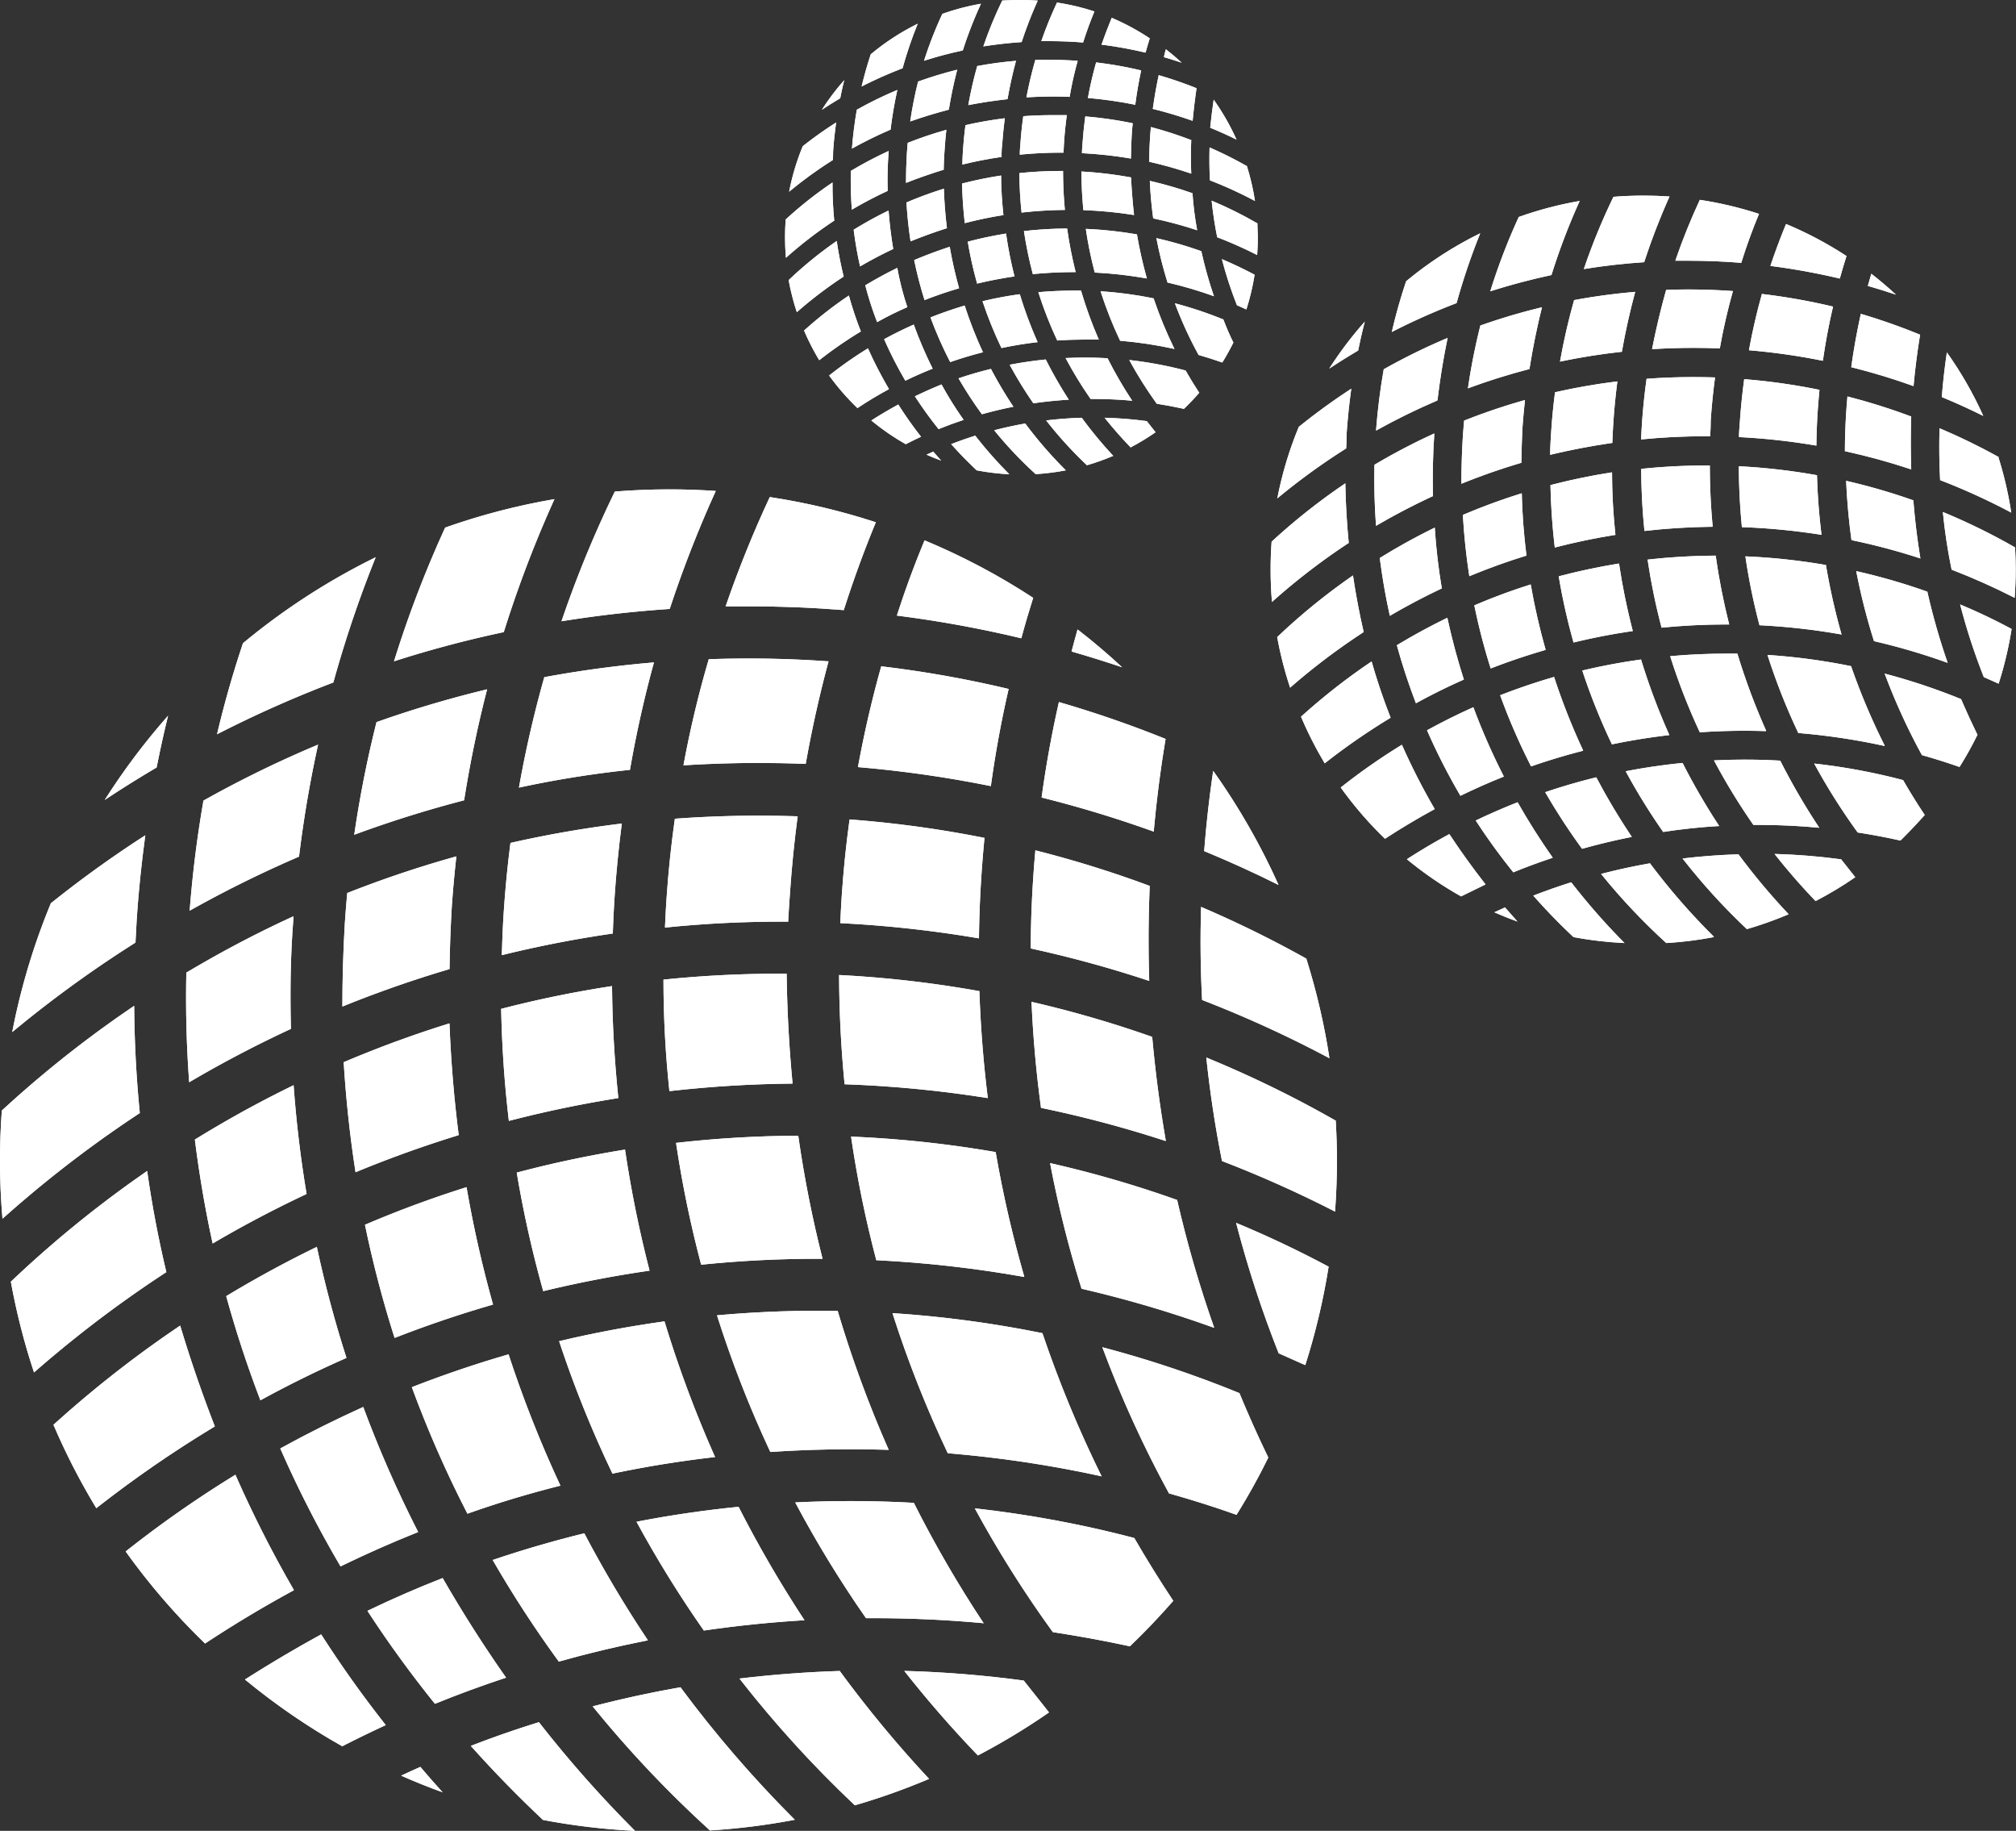 <svg id="Слой_1" data-name="Слой 1" xmlns="http://www.w3.org/2000/svg" xmlns:xlink="http://www.w3.org/1999/xlink" viewBox="0 0 340.16 308.84"><rect x="0" y="0" width="340.16" height="308.84" fill="#333333" stroke="none"/><defs><style>.cls-1{fill:#fff;}.cls-2{clip-path:url(#clip-path);}</style><clipPath id="clip-path" transform="translate(0 0)"><path class="cls-1" d="M158.82,77.7q-1.26-.46-2.49-1l1.14-.52q.66.77,1.34,1.52M170.29,80a39.77,39.77,0,0,1-5.49-.66q-2.25-2.11-4.31-4.42,2-.78,4.06-1.43A70.45,70.45,0,0,0,170.3,80Zm9.54-.66a39.76,39.76,0,0,1-5.08.64,67.29,67.29,0,0,1-7-7.4q2.58-.67,5.24-1.14a70.39,70.39,0,0,0,6.85,7.9Zm8-2.44a39.43,39.43,0,0,1-4.43,1.58,67.3,67.3,0,0,1-6.88-7.56q3-.36,6-.45a70.55,70.55,0,0,0,5.32,6.43Zm7.17-4a39.88,39.88,0,0,1-4.23,2.57q-2.32-2.41-4.39-5a66.87,66.87,0,0,1,7.13.57c.49.63,1,1.3,1.49,1.89Zm-39.58.77q-1.31.6-2.59,1.26a40,40,0,0,1-5.81-4q2.22-1.43,4.55-2.69,1.81,2.85,3.86,5.46Zm7.18-2.84q-2.15.71-4.23,1.56a67.58,67.58,0,0,1-4-5.54q2.2-1.06,4.49-2a61.86,61.86,0,0,0,3.75,6ZM171,68.61q-2.7.53-5.32,1.27a67.55,67.55,0,0,1-3.95-6.06q2.68-.91,5.47-1.59a70.36,70.36,0,0,0,3.81,6.41Zm9.36-1.19q-3,.18-6,.61a67.4,67.4,0,0,1-4-6.5q3-.58,6.09-.89a70.31,70.31,0,0,0,3.91,6.81Zm10.7.18q-3.23-.3-6.54-.3h-.5a67.32,67.32,0,0,1-4.22-6.9q1.63-.08,3.29-.08,1.91,0,3.79.11a70.42,70.42,0,0,0,4.18,7.2Zm11.3-1.36q-1.23,1.42-2.6,2.73-2.26-.5-4.57-.86a67.32,67.32,0,0,1-4.65-7.38,66.32,66.32,0,0,1,9.51,1.77q1.1,1.94,2.31,3.77ZM150,65.64q-2.74,1.48-5.32,3.2a40.18,40.18,0,0,1-4.78-5.5,66.81,66.81,0,0,1,6.55-4.58A70,70,0,0,0,150,65.64Zm7.41-3.47q-2.37.94-4.65,2.05a67,67,0,0,1-3.58-7q2.42-1.33,5-2.47a70.19,70.19,0,0,0,3.18,7.42Zm8.48-2.76q-2.83.72-5.56,1.67A66.93,66.93,0,0,1,157,53.54q2.82-1.11,5.77-2a69.91,69.91,0,0,0,3.08,7.87Zm9.23-1.7q-3.11.36-6.14,1a66.89,66.89,0,0,1-3.2-7.9q3.09-.74,6.29-1.18a70,70,0,0,0,3,8.07Zm10.35-.43h-2.28q-2.42,0-4.8.16a67.1,67.1,0,0,1-3.19-8.15q3-.27,6.08-.27h1.12a69.92,69.92,0,0,0,3,8.26Zm12.72,1.59A69.52,69.52,0,0,0,189,57.48a67.06,67.06,0,0,1-3.3-8.35,66.49,66.49,0,0,1,8.95,1.2,70.06,70.06,0,0,0,3.52,8.53Zm9.94-1.13q-.87,1.76-1.89,3.41-2-.7-4-1.27a66.94,66.94,0,0,1-4-8.72,66.24,66.24,0,0,1,8.18,2.73q.73,1.95,1.66,3.84Zm-62.85-1.85a70,70,0,0,0-7.05,4.87,39.93,39.93,0,0,1-2.56-5,67.14,67.14,0,0,1,7.56-5.91,59.68,59.68,0,0,0,2,6Zm7.85-4.09A53.19,53.19,0,0,0,148,54.34a54.89,54.89,0,0,1-2-6.21q2.63-1.59,5.4-2.94a46.53,46.53,0,0,0,1.69,6.6Zm8.74-3.18q-3,.87-5.87,2a66.55,66.55,0,0,1-1.75-6.75q3-1.26,6-2.24a69.77,69.77,0,0,0,1.58,7Zm9.34-2q-3.22.47-6.34,1.22a66.73,66.73,0,0,1-1.58-7.07q3.17-.84,6.46-1.37a69.72,69.72,0,0,0,1.42,7.2Zm10.32-.72h-.26q-3.52,0-7,.34a66.46,66.46,0,0,1-1.5-7.26,67.27,67.27,0,0,1,7.29-.43,69.85,69.85,0,0,0,1.43,7.32Zm12,1.08a69.81,69.81,0,0,0-8.81-1,66.47,66.47,0,0,1-1.51-7.37,66.74,66.74,0,0,1,8.63.93,69.63,69.63,0,0,0,1.67,7.41Zm11.33,3A69.09,69.09,0,0,0,197,47.66a66.8,66.8,0,0,1-1.88-7.49,66.13,66.13,0,0,1,7.58,2.2A69.68,69.68,0,0,0,204.84,50Zm6.83-3.64a39.9,39.9,0,0,1-1.39,5.86l-1.59-.71a66.7,66.7,0,0,1-2.54-7.78Q209,44.92,211.69,46.34Zm-69.35.32a70.12,70.12,0,0,0-7.89,6,39.84,39.84,0,0,1-1.38-5.41,67.08,67.08,0,0,1,8.11-6.6q.45,3.06,1.17,6ZM150.71,42q-2.87,1.35-5.59,2.94-.68-3-1.08-6.19a66.67,66.67,0,0,1,5.89-3.24q.25,3.31.79,6.51Zm9.07-3.51q-3.14,1-6.14,2.22-.5-3.24-.69-6.56a66,66,0,0,1,6.31-2.32q.11,3.39.52,6.68Zm9.52-2.21q-3.31.53-6.51,1.36-.39-3.3-.46-6.68a66.2,66.2,0,0,1,6.59-1.35c0,2.27.16,4.49.39,6.69Zm10.39-.87a70.31,70.31,0,0,0-7.32.45A66.58,66.58,0,0,1,172,29.2a67.23,67.23,0,0,1,7-.36h.37q0,3.33.31,6.58Zm11.65.86a70,70,0,0,0-8.54-.82q-.32-3.22-.33-6.52a66.7,66.7,0,0,1,8.37,1q.16,3.21.51,6.36ZM202,38.84a69.21,69.21,0,0,0-7.42-2q-.43-3.12-.57-6.33a66.1,66.1,0,0,1,7.2,2.09A54.64,54.64,0,0,0,202,38.84Zm10.16-1.19c0,.78.07,1.57.07,2.37q0,1.53-.11,3a69.4,69.4,0,0,0-6.74-3q-.61-3-.94-6.17a66.41,66.41,0,0,1,7.68,3.81Zm-71.36-.46a70.2,70.2,0,0,0-8.19,6.3q-.15-1.72-.15-3.47,0-1.51.11-3a67.09,67.09,0,0,1,7.9-6.24,61.72,61.72,0,0,0,.29,6.41Zm9-5a68.17,68.17,0,0,0-6.07,3.18q-.24-3.23-.17-6.54a66.45,66.45,0,0,1,6.38-3.36v.17a59.5,59.5,0,0,0-.16,6.53Zm9.46-3.57q-3.26,1-6.39,2.23,0-2.48.15-5,.06-.88.14-1.75a66.09,66.09,0,0,1,6.52-2.2q-.17,1.5-.27,3-.15,1.86-.18,3.7ZM169,26.47q-3.37.49-6.62,1.29c0-.88.06-1.76.12-2.65q.14-2,.4-4a66.22,66.22,0,0,1,6.64-1.16c-.18,1.43-.33,2.87-.43,4.32A14.54,14.54,0,0,0,169,26.47Zm10.47-.72H179q-3.51,0-6.93.34a15.3,15.3,0,0,1,.09-1.65q.16-2.45.5-4.84,2.47-.18,5-.18H180c-.2,1.51-.36,3-.46,4.58q-.06.9-.09,1.75Zm11.37,1a69.71,69.71,0,0,0-8.28-.91c0-.53.05-1.06.09-1.59q.16-2.33.47-4.61a66.45,66.45,0,0,1,8,1.15c-.07.7-.13,1.4-.17,2.1-.07,1.29-.11,2.58-.13,3.86ZM201,29.29a69.14,69.14,0,0,0-7.09-2c0-1.41.05-2.83.15-4.25q.05-.81.13-1.61A66.09,66.09,0,0,1,201,23.63Q200.88,26.48,201,29.29Zm9.38-1.3a39.86,39.86,0,0,1,1.37,5.91,69.49,69.49,0,0,0-7.6-3.48q-.14-2.75-.06-5.55A66.54,66.54,0,0,1,210.35,28Zm-69.85-1a70.11,70.11,0,0,0-7.38,5.35,39.8,39.8,0,0,1,2.3-7.68,67.14,67.14,0,0,1,5.63-4c-.22,1.63-.4,3.27-.51,4.94,0,.52,0,1-.07,1.49Zm9.75-5.13a69.58,69.58,0,0,0-6.53,3.21q.26-3.33.82-6.56a66.38,66.38,0,0,1,6.84-3.34q-.74,3.34-1.15,6.74Zm9.85-3.37q-3.34.87-6.55,2a67.26,67.26,0,0,1,1.33-6.73,66,66,0,0,1,6.6-2q-.87,3.36-1.41,6.73ZM170,16.73q-3.36.37-6.62,1a67.49,67.49,0,0,1,1.51-6.59,65.92,65.92,0,0,1,6.54-.88Q170.57,13.46,170,16.73Zm10.48-.39q-1.4-.06-2.82-.06-2.25,0-4.47.14.61-3.23,1.51-6.33h2.38q2.4,0,4.76.17A58.13,58.13,0,0,0,180.48,16.34Zm11,1.32a69.56,69.56,0,0,0-7.92-1.13q.56-3.06,1.39-6a66.33,66.33,0,0,1,7.6,1.35q-.62,2.87-1,5.81Zm9.72,2.71a69.16,69.16,0,0,0-6.69-2q.4-2.89,1-5.69a66.08,66.08,0,0,1,6.38,2.2q-.4,2.73-.66,5.53Zm3.55-3.61a40,40,0,0,1,3.89,6.79q-2.18-1.08-4.44-2,.24-2.4.59-4.76Zm-8-8.42q1.37,1.06,2.64,2.24-1.49-.5-3-.94C196.45,9.23,196.58,8.8,196.71,8.34ZM187.57,3A39.71,39.71,0,0,1,194,6.47c-.25.8-.49,1.6-.71,2.41a69.41,69.41,0,0,0-7.43-1.35q.8-2.29,1.71-4.49ZM178.34.43a39.42,39.42,0,0,1,6.32,1.5q-1.06,2.57-1.91,5.24-2.8-.23-5.67-.23H175.7A66.66,66.66,0,0,1,178.34.45ZM141.77,16.58q-1.58.93-3.1,1.94a40.16,40.16,0,0,1,3.78-5Q142.07,15,141.77,16.58Zm10.54-5.07a69.37,69.37,0,0,0-6.93,3.08q.66-2.76,1.54-5.43A39.9,39.9,0,0,1,154.85,4a69.77,69.77,0,0,0-2.55,7.48Zm10.15-3a67.06,67.06,0,0,0-6.55,1.74A66.7,66.7,0,0,1,159,2.34,39.45,39.45,0,0,1,165.52.63a69.57,69.57,0,0,0-3.07,7.88ZM172.31,0q1.41,0,2.79.1a69.82,69.82,0,0,0-2.72,7q-3.27.22-6.46.73A66.7,66.7,0,0,1,169.11.09Q170.7,0,172.3,0Zm83.75,155.46q-2-.72-3.92-1.57l1.8-.82,2.11,2.39Zm18.09,3.62a62.7,62.7,0,0,1-8.65-1q-3.55-3.32-6.79-7,3.15-1.22,6.4-2.25a111,111,0,0,0,9,10.25Zm15-1a62.71,62.71,0,0,1-8,1,106.08,106.08,0,0,1-11-11.66q4.07-1.06,8.25-1.79A111,111,0,0,0,289.17,158Zm12.6-3.84a62.2,62.2,0,0,1-7,2.49,106.06,106.06,0,0,1-10.85-11.91q4.65-.56,9.43-.71a111.21,111.21,0,0,0,8.45,10.09ZM313,148a62.7,62.7,0,0,1-6.66,4q-3.65-3.8-6.92-7.95a105.56,105.56,0,0,1,11.24.91c.79,1,1.57,2,2.37,3Zm-62.38,1.21-4.09,2a63,63,0,0,1-9.15-6.27q3.49-2.26,7.17-4.24,2.87,4.35,6.1,8.47ZM262,144.69q-3.38,1.12-6.66,2.46a106.43,106.43,0,0,1-6.34-8.74q3.47-1.66,7.07-3.08Q258.81,140.16,262,144.69Zm13.32-3.51q-4.25.84-8.38,2a106.49,106.49,0,0,1-6.22-9.55q4.23-1.43,8.62-2.51a110.89,110.89,0,0,0,6,10.06Zm14.76-1.84q-4.78.28-9.45,1a106.29,106.29,0,0,1-6.33-10.24q4.73-.92,9.6-1.4A111,111,0,0,0,290.08,139.34Zm16.86.29q-5.09-.48-10.3-.48h-.79a106,106,0,0,1-6.65-10.88q2.57-.13,5.18-.13,3,0,6,.17a110.91,110.91,0,0,0,6.56,11.28Zm17.81-2.14q-2,2.24-4.09,4.3-3.56-.8-7.21-1.36a106.08,106.08,0,0,1-7.34-11.63,104.44,104.44,0,0,1,15,2.79q1.72,3,3.64,5.87Zm-82.68-1q-4.31,2.34-8.38,5a63.41,63.41,0,0,1-7.47-8.65,105.45,105.45,0,0,1,10.32-7.21,110.49,110.49,0,0,0,5.53,10.83ZM253.74,131q-3.73,1.49-7.32,3.24a105.65,105.65,0,0,1-5.64-11.05q3.82-2.1,7.82-3.89A110.57,110.57,0,0,0,253.75,131Zm13.37-4.36q-4.46,1.14-8.77,2.64a105.56,105.56,0,0,1-5.22-12q4.45-1.74,9.1-3.09a110.18,110.18,0,0,0,4.89,12.38ZM281.65,124q-4.91.57-9.67,1.56a105.3,105.3,0,0,1-5-12.45q4.87-1.16,9.91-1.86a110.3,110.3,0,0,0,4.77,12.72Zm16.31-.67q-1.79-.06-3.59-.06-3.81,0-7.56.26a105.56,105.56,0,0,1-5-12.84q4.73-.43,9.58-.43h1.76a110.26,110.26,0,0,0,4.85,13Zm20,2.5a109.49,109.49,0,0,0-14.53-2.18,105.67,105.67,0,0,1-5.2-13.17,104.82,104.82,0,0,1,14.1,1.89A110.49,110.49,0,0,0,318,125.77ZM333.63,124a58.87,58.87,0,0,1-3,5.38q-3.13-1.1-6.34-2A105.4,105.4,0,0,1,318,113.63a104.33,104.33,0,0,1,12.89,4.3q1.33,3.08,2.79,6.07Zm-99-2.92a110.29,110.29,0,0,0-11.11,7.68,62.92,62.92,0,0,1-4-7.86,105.81,105.81,0,0,1,11.91-9.32q1.37,4.8,3.2,9.46ZM247,114.63q-4.14,1.83-8.09,4-1.84-4.79-3.22-9.79,4.14-2.5,8.52-4.63Q245.36,109.51,247,114.63Zm13.78-5q-4.72,1.37-9.26,3.13a104.85,104.85,0,0,1-2.76-10.64,99.73,99.73,0,0,1,9.52-3.53,109.9,109.9,0,0,0,2.51,11Zm14.72-3.18q-5.08.73-10,1.93A105.17,105.17,0,0,1,263,97.22q5-1.32,10.18-2.16a109.88,109.88,0,0,0,2.32,11.38Zm16.27-1.11h-.41q-5.55,0-11,.54A104.89,104.89,0,0,1,278,94.4a105.86,105.86,0,0,1,11.49-.67A110,110,0,0,0,291.77,105.34Zm19,1.7a110.06,110.06,0,0,0-13.89-1.57,104.65,104.65,0,0,1-2.38-11.62,105.07,105.07,0,0,1,13.59,1.46,109.77,109.77,0,0,0,2.63,11.7Zm17.85,4.77a109.09,109.09,0,0,0-12.42-3.66,105.12,105.12,0,0,1-3-11.81,104.12,104.12,0,0,1,12,3.47,109.78,109.78,0,0,0,3.43,12Zm10.8-5.71a62.85,62.85,0,0,1-2.19,9.23q-1.24-.57-2.5-1.11a104.9,104.9,0,0,1-4-12.26q4.41,1.84,8.64,4.11Zm-109.3.5A110.58,110.58,0,0,0,217.68,116a62.84,62.84,0,0,1-2.18-8.53,105.75,105.75,0,0,1,12.79-10.4q.71,4.8,1.79,9.49Zm13.19-7.36q-4.52,2.13-8.8,4.64-1.07-4.8-1.7-9.75A104.91,104.91,0,0,1,242.09,89a99.9,99.9,0,0,0,1.18,10.2Zm14.29-5.53q-4.94,1.52-9.68,3.49-.79-5.1-1.09-10.34a104.22,104.22,0,0,1,9.94-3.65,103.1,103.1,0,0,0,.79,10.48Zm15-3.49q-5.21.83-10.26,2.14-.62-5.2-.73-10.53A104.36,104.36,0,0,1,272,79.68a101.76,101.76,0,0,0,.57,10.52ZM289,88.86a110.79,110.79,0,0,0-11.53.71q-.53-5.18-.55-10.48a105.89,105.89,0,0,1,11-.57h.58q0,5.19.48,10.31Zm18.36,1.36a110.29,110.29,0,0,0-13.45-1.3q-.5-5.08-.52-10.27a105.12,105.12,0,0,1,13.19,1.51q.14,5.06.76,10Zm16.73,4a109,109,0,0,0-11.69-3.11q-.68-4.92-.9-10a104.27,104.27,0,0,1,11.34,3.29q.39,4.94,1.19,9.82ZM340,92.34c.07,1.23.11,2.48.11,3.73q0,2.41-.18,4.78A109.37,109.37,0,0,0,329.3,96.1a90.83,90.83,0,0,1-1.48-9.73A104.69,104.69,0,0,1,340,92.34Zm-112.47-.73a110.65,110.65,0,0,0-12.91,9.93q-.23-2.7-.23-5.47,0-2.37.17-4.7A105.79,105.79,0,0,1,227,81.53q.09,5.1.58,10.09Zm14.21-7.91q-4.92,2.28-9.56,5-.38-5.1-.27-10.3A104.83,104.83,0,0,1,242,73.12v.27c-.23,3.47-.3,7-.21,10.32Zm14.91-5.62q-5.14,1.52-10.07,3.52,0-3.91.24-7.88.09-1.39.22-2.77a104.16,104.16,0,0,1,10.27-3.47c-.17,1.58-.32,3.16-.43,4.76q-.14,2.94-.18,5.84ZM272,74.72q-5.31.77-10.44,2c0-1.39.1-2.78.19-4.18.14-2.14.36-4.27.63-6.37a104.5,104.5,0,0,1,10.52-1.83c-.29,2.25-.52,4.52-.67,6.81-.08,1.19-.14,2.4-.18,3.57Zm16.5-1.13h-.67q-5.53,0-10.93.54.06-1.3.14-2.6.26-3.86.79-7.63,3.89-.29,7.86-.29,1.85,0,3.69.06-.48,3.57-.73,7.22,0,1.35-.1,2.7Zm17.92,1.57a109.93,109.93,0,0,0-13-1.43c0-.83.08-1.67.14-2.5q.25-3.68.74-7.27a104.67,104.67,0,0,1,12.7,1.8c-.11,1.1-.2,2.2-.28,3.31q-.21,3.06-.24,6.09Zm16,4a109,109,0,0,0-11.13-3.05c0-2.22.08-4.46.23-6.7q.08-1.27.2-2.53a104.2,104.2,0,0,1,10.76,3.38q-.14,4.48,0,8.9Zm14.78-2a62.86,62.86,0,0,1,2.16,9.31,109.44,109.44,0,0,0-12-5.48q-.23-4.34-.1-8.75a104.77,104.77,0,0,1,10,4.87Zm-110.09-1.5a110.52,110.52,0,0,0-11.59,8.41A62.71,62.71,0,0,1,219.15,72,105.72,105.72,0,0,1,228,65.57q-.53,3.85-.8,7.78c0,.73,0,1.5-.06,2.26Zm15.37-8.08a109.54,109.54,0,0,0-10.3,5.06q.4-5.26,1.3-10.35A104.59,104.59,0,0,1,244.26,57q-1.07,5.14-1.71,10.5ZM258,62.27a107.81,107.81,0,0,0-10.32,3.24,106.08,106.08,0,0,1,2.1-10.6,104.21,104.21,0,0,1,10.4-3.08q-1.27,5.08-2.11,10.4Zm15.66-2.93q-5.3.58-10.44,1.66a106.27,106.27,0,0,1,2.38-10.38q5.07-.94,10.31-1.39Q274.56,54.22,273.66,59.34Zm16.53-.57q-2.21-.09-4.44-.09-3.55,0-7,.22,1-5.09,2.38-10,1.87-.07,3.76-.07,3.79,0,7.51.27-1.35,4.79-2.22,9.7Zm17.39,2.09a109.54,109.54,0,0,0-12.48-1.78q.88-4.83,2.19-9.49a104.53,104.53,0,0,1,12,2.13q-1.06,4.52-1.72,9.16Zm15.32,4.28a109,109,0,0,0-10.54-3.2q.63-4.56,1.62-9a104.31,104.31,0,0,1,10,3.52q-.71,4.29-1.11,8.7Zm5.6-5.69a63,63,0,0,1,6.14,10.71q-3.43-1.71-7-3.18.3-3.79.85-7.51ZM315.75,46.18q2.16,1.68,4.16,3.53-2.35-.79-4.75-1.48C315.35,47.55,315.55,46.86,315.75,46.18Zm-14.4-8.4a62.63,62.63,0,0,1,10.21,5.41c-.39,1.26-.78,2.52-1.13,3.8a109.26,109.26,0,0,0-11.71-2.13q1.2-3.6,2.64-7.07ZM286.8,33.71a62.25,62.25,0,0,1,10,2.37q-1.67,4-3,8.26-4.42-.36-8.93-.36h-2.19a105.23,105.23,0,0,1,4.13-10.26ZM229.16,59.13q-2.48,1.46-4.88,3.05a63.33,63.33,0,0,1,6-7.92Q229.65,56.68,229.16,59.13Zm16.61-8A109.38,109.38,0,0,0,234.84,56q1-4.35,2.42-8.56a62.89,62.89,0,0,1,12.5-8.09,109.87,109.87,0,0,0-4,11.81Zm16-4.73q-5.26,1.13-10.32,2.74a105.07,105.07,0,0,1,4.81-12.54,62.22,62.22,0,0,1,10.28-2.7,109.88,109.88,0,0,0-4.77,12.52ZM277.3,33q2.22,0,4.4.15a110.13,110.13,0,0,0-4.28,11.08q-5.16.34-10.18,1.16a105,105,0,0,1,5-12.19Q274.76,33,277.3,33ZM74.69,302.34q-3.57-1.29-7-2.81,1.61-.76,3.24-1.48Q72.76,300.22,74.69,302.34Zm32.46,6.5A112.52,112.52,0,0,1,91.62,307q-6.38-6-12.18-12.49,5.66-2.2,11.49-4A199.32,199.32,0,0,0,107.15,308.84Zm27-1.88a112.51,112.51,0,0,1-14.36,1.81A190.35,190.35,0,0,1,100,287.84q7.3-1.9,14.82-3.22A199.19,199.19,0,0,0,134.14,307Zm22.62-6.89a111.77,111.77,0,0,1-12.53,4.46,190.38,190.38,0,0,1-19.47-21.38q8.35-1,16.92-1.28a199.7,199.7,0,0,0,15.07,18.2ZM177,288.86a112.67,112.67,0,0,1-12,7.26q-6.56-6.82-12.42-14.26a189.28,189.28,0,0,1,20.16,1.63C174.2,285.34,175.61,287.09,177,288.86ZM65.09,291q-3.71,1.71-7.34,3.57a113,113,0,0,1-16.42-11.26q6.27-4,12.86-7.61Q59.28,283.64,65.09,291Zm20.3-8q-6.07,2-12,4.41A191,191,0,0,1,62,271.73q6.22-3,12.69-5.53,5,8.68,10.7,16.8Zm23.9-6.29q-7.63,1.5-15,3.58a191.16,191.16,0,0,1-11.16-17.14q7.59-2.57,15.46-4.5a198.93,198.93,0,0,0,10.7,18Zm26.47-3.4q-8.58.51-17,1.74A190.74,190.74,0,0,1,107.4,256.7q8.48-1.65,17.22-2.52A199.11,199.11,0,0,0,135.76,273.34Zm30.27.51q-9.13-.85-18.49-.86h-1.42a190.27,190.27,0,0,1-11.94-19.52q4.62-.23,9.3-.23,5.39,0,10.71.3A199,199,0,0,0,166,273.86ZM198,270q-3.49,4-7.35,7.71-6.44-1.39-13-2.39a190.22,190.22,0,0,1-13.17-20.88,187.66,187.66,0,0,1,26.91,5q3.11,5.38,6.56,10.57ZM49.6,268.24q-7.74,4.2-15,9a113.75,113.75,0,0,1-13.4-15.53,189.17,189.17,0,0,1,18.52-12.94A198.13,198.13,0,0,0,49.6,268.24Zm21-9.82q-6.69,2.67-13.14,5.81a189.57,189.57,0,0,1-10.17-19.89q6.85-3.77,14-7a198.6,198.6,0,0,0,9.26,21.08Zm24-7.82q-8,2-15.73,4.74A189.37,189.37,0,0,1,69.49,234q8-3.13,16.32-5.54a198,198,0,0,0,8.74,22.13Zm26.1-4.82q-8.8,1-17.36,2.8a189.07,189.07,0,0,1-9-22.34q8.74-2.08,17.78-3.34a198,198,0,0,0,8.53,22.88ZM150,244.57q-3.21-.1-6.45-.1-6.84,0-13.57.46a189.6,189.6,0,0,1-9-23.05q8.49-.77,17.19-.78h3.16a197.77,197.77,0,0,0,8.62,23.47Zm36,4.49a196.61,196.61,0,0,0-26.08-3.92,189.72,189.72,0,0,1-9.33-23.63,188.17,188.17,0,0,1,25.3,3.38,198.27,198.27,0,0,0,10,24.17Zm28-3.19a107.66,107.66,0,0,1-5.36,9.66q-5.62-2-11.39-3.61A189.26,189.26,0,0,1,186,227.26,187.11,187.11,0,0,1,209.13,235Q211.4,240.5,214,245.87ZM36.25,240.62a198,198,0,0,0-20,13.79,113,113,0,0,1-7.23-14.07,189.85,189.85,0,0,1,21.38-16.73Q33,232.26,36.25,240.62Zm22.21-11.56q-7.46,3.28-14.52,7.15-3.3-8.6-5.77-17.57,7.43-4.49,15.29-8.31A193,193,0,0,0,58.46,229.06Zm24.73-9q-8.47,2.45-16.61,5.63a188.2,188.2,0,0,1-5-19.09Q70,203,78.72,200.26A197.37,197.37,0,0,0,83.19,220.06Zm26.41-5.72q-9.11,1.32-17.94,3.46a188.75,188.75,0,0,1-4.47-20q9-2.38,18.27-3.88A197.41,197.41,0,0,0,109.6,214.34Zm29.19-2H138a191.7,191.7,0,0,0-19.69,1,188.15,188.15,0,0,1-4.24-20.55,190.06,190.06,0,0,1,20.62-1.21A197.5,197.5,0,0,0,138.79,212.34Zm34,3.06a197.46,197.46,0,0,0-24.93-2.82,187.93,187.93,0,0,1-4.26-20.85,188.69,188.69,0,0,1,24.4,2.61,197.06,197.06,0,0,0,4.82,21Zm32,8.56a195.56,195.56,0,0,0-22.3-6.57,188.77,188.77,0,0,1-5.31-21.19,186.86,186.86,0,0,1,21.44,6.22,197,197,0,0,0,6.24,21.52Zm19.38-10.24a112.86,112.86,0,0,1-3.93,16.56l-4.49-2a188.53,188.53,0,0,1-7.18-22q8.06,3.35,15.66,7.42ZM28,214.63A198.41,198.41,0,0,0,5.74,231.51,112.66,112.66,0,0,1,1.83,216.2a189.84,189.84,0,0,1,23-18.67q1.23,8.66,3.24,17.07Zm23.68-13.2q-8.11,3.81-15.8,8.33-1.89-8.65-3-17.53a188.29,188.29,0,0,1,16.66-9.17q.67,9.28,2.19,18.34Zm25.65-9.93q-8.81,2.71-17.34,6.24-1.42-9.16-2-18.56a187.06,187.06,0,0,1,17.85-6.55q.37,9.53,1.56,18.84Zm26.94-6.26q-9.36,1.49-18.41,3.84-1.11-9.33-1.3-18.9a187.16,187.16,0,0,1,18.71-3.84c.05,6.36.42,12.65,1.06,18.87Zm29.38-2.45a198.88,198.88,0,0,0-20.7,1.27,175.63,175.63,0,0,1-1-18.81,190.08,190.08,0,0,1,19.78-1h1q.12,9.32,1,18.51Zm33,2.44a197.92,197.92,0,0,0-24.14-2.33q-.9-9.11-.93-18.43a188.7,188.7,0,0,1,23.67,2.72q.31,9.08,1.42,18Zm30,7.23a195.79,195.79,0,0,0-21-5.58Q174.44,178,174.05,169a187,187,0,0,1,20.36,5.91q.79,8.85,2.3,17.53Zm28.73-3.36q.2,3.33.2,6.7,0,4.33-.32,8.58a196.12,196.12,0,0,0-19.07-8.53q-1.72-8.61-2.65-17.46a187.89,187.89,0,0,1,21.89,10.68Zm-201.8-1.34A198.59,198.59,0,0,0,.42,205.58Q0,200.73,0,195.77q0-4.26.31-8.44a189.89,189.89,0,0,1,22.33-17.66Q22.7,178.81,23.59,187.76Zm25.5-14.2q-8.82,4.09-17.16,9-.68-9.15-.48-18.49a188.13,188.13,0,0,1,18.06-9.5v.49C49,161.28,48.94,167.45,49.09,173.56Zm26.76-10.09q-9.23,2.73-18.07,6.32,0-7,.42-14.15.17-2.49.4-5A187,187,0,0,1,77,144.46c-.31,2.83-.58,5.67-.77,8.54Q75.92,158.25,75.85,163.47Zm27.56-6q-9.52,1.38-18.73,3.65c.07-2.49.17-5,.34-7.5q.39-5.78,1.12-11.43a187.35,187.35,0,0,1,18.79-3.27c-.52,4-.93,8.11-1.21,12.22-.14,2.08-.24,4.2-.31,6.29Zm29.62-2h-1.21a190.72,190.72,0,0,0-19.61,1q.1-2.33.25-4.67.46-6.92,1.42-13.69,7-.52,14.1-.52,3.32,0,6.62.11c-.57,4.28-1,8.6-1.3,13q-.17,2.29-.3,4.7Zm32.17,2.82a197.45,197.45,0,0,0-23.41-2.57c.07-1.49.14-3,.24-4.49q.44-6.6,1.33-13a188,188,0,0,1,22.76,3.11c-.19,2-.36,4-.49,5.94q-.38,5.5-.44,10.94Zm28.73,7.18a195.64,195.64,0,0,0-20-5.48c0-4,.15-8,.42-12q.15-2.28.36-4.55a187,187,0,0,1,19.29,6q-.34,8-.08,16Zm26.52-3.67a112.78,112.78,0,0,1,3.88,16.71,196.46,196.46,0,0,0-21.49-9.83q-.41-7.78-.17-15.7a188.12,188.12,0,0,1,17.78,8.74ZM22.86,159a198.29,198.29,0,0,0-20.8,15.1,112.55,112.55,0,0,1,6.52-21.73,189.49,189.49,0,0,1,15.94-11.47c-.63,4.6-1.12,9.26-1.44,14C23,156.29,22.93,157.66,22.86,159Zm27.59-14.5A196.64,196.64,0,0,0,32,153.62q.73-9.43,2.33-18.57a187.78,187.78,0,0,1,19.34-9.44q-2.05,9.3-3.22,18.92ZM78.3,135q-9.46,2.46-18.53,5.81a190.41,190.41,0,0,1,3.76-19,186.82,186.82,0,0,1,18.66-5.53q-2.37,9.17-3.88,18.71Zm28-5.14a174.69,174.69,0,0,0-18.74,3,190.6,190.6,0,0,1,4.28-18.63q9.11-1.69,18.5-2.49-2.44,8.87-4.05,18.12Zm29.66-1q-4-.16-8-.16-6.37,0-12.64.4Q117,120,119.59,111.2q3.36-.12,6.74-.12,6.79,0,13.47.48-2.29,8.48-3.85,17.29Zm31.21,3.74a196.75,196.75,0,0,0-22.41-3.2q1.59-8.67,3.93-17a187.61,187.61,0,0,1,21.5,3.82q-1.85,8-3,16.36Zm27.5,7.68a195.73,195.73,0,0,0-18.92-5.75q1.12-8.18,2.92-16.1a187.34,187.34,0,0,1,18,6.22q-1.29,7.67-2,15.61Zm10.06-10.21a113.15,113.15,0,0,1,11,19.21q-6.15-3.07-12.55-5.71.53-6.85,1.52-13.53Zm-22.86-23.85q3.87,3,7.47,6.34-4.22-1.42-8.53-2.66c.31-1.26.67-2.48,1-3.71ZM156,91.15a112.34,112.34,0,0,1,18.33,9.7c-.71,2.26-1.39,4.52-2,6.82a196.23,196.23,0,0,0-21-3.83Q153.42,97.34,156,91.15Zm-26.11-7.3a111.75,111.75,0,0,1,17.89,4.25q-3,7.26-5.41,14.82-7.93-.64-16-.64h-3.93a188.78,188.78,0,0,1,7.45-18.44ZM26.43,129.46q-4.46,2.63-8.76,5.48a113.57,113.57,0,0,1,10.69-14.21Q27.31,125,26.43,129.46Zm29.8-14.33a196.28,196.28,0,0,0-19.61,8.73Q38.48,116,41,108.5A112.89,112.89,0,0,1,63.39,94a197.36,197.36,0,0,0-7.15,21.14ZM85,106.63a187.16,187.16,0,0,0-18.52,4.92A188.55,188.55,0,0,1,75.11,89,111.61,111.61,0,0,1,93.55,84.2,197.21,197.21,0,0,0,85,106.63Zm27.87-24.08q4,0,7.9.27a197.55,197.55,0,0,0-7.77,19.9q-9.25.62-18.26,2.08a188.55,188.55,0,0,1,9-21.88q4.53-.36,9.08-.37Z"/></clipPath></defs><title>fav - white</title><path class="cls-1" d="M158.82,77.7q-1.26-.46-2.49-1l1.14-.52q.66.77,1.34,1.52M170.29,80a39.77,39.77,0,0,1-5.49-.66q-2.25-2.11-4.31-4.42,2-.78,4.06-1.43A70.45,70.45,0,0,0,170.3,80Zm9.54-.66a39.76,39.76,0,0,1-5.08.64,67.29,67.29,0,0,1-7-7.4q2.58-.67,5.24-1.14a70.39,70.39,0,0,0,6.85,7.9Zm8-2.44a39.43,39.43,0,0,1-4.43,1.58,67.3,67.3,0,0,1-6.88-7.56q3-.36,6-.45a70.55,70.55,0,0,0,5.32,6.43Zm7.17-4a39.88,39.88,0,0,1-4.23,2.57q-2.32-2.41-4.39-5a66.87,66.87,0,0,1,7.13.57c.49.63,1,1.3,1.49,1.89Zm-39.58.77q-1.31.6-2.59,1.26a40,40,0,0,1-5.81-4q2.22-1.43,4.55-2.69,1.81,2.85,3.86,5.46Zm7.18-2.84q-2.15.71-4.23,1.56a67.58,67.58,0,0,1-4-5.54q2.2-1.06,4.49-2a61.86,61.86,0,0,0,3.75,6ZM171,68.61q-2.7.53-5.32,1.27a67.55,67.55,0,0,1-3.95-6.06q2.68-.91,5.47-1.59a70.36,70.36,0,0,0,3.81,6.41Zm9.36-1.19q-3,.18-6,.61a67.4,67.4,0,0,1-4-6.5q3-.58,6.09-.89a70.31,70.31,0,0,0,3.91,6.81Zm10.7.18q-3.23-.3-6.54-.3h-.5a67.32,67.32,0,0,1-4.22-6.9q1.63-.08,3.29-.08,1.91,0,3.79.11a70.42,70.42,0,0,0,4.18,7.2Zm11.3-1.36q-1.23,1.42-2.6,2.73-2.26-.5-4.57-.86a67.32,67.32,0,0,1-4.65-7.38,66.32,66.32,0,0,1,9.51,1.77q1.1,1.94,2.31,3.77ZM150,65.64q-2.74,1.48-5.32,3.2a40.18,40.18,0,0,1-4.78-5.5,66.81,66.81,0,0,1,6.55-4.58A70,70,0,0,0,150,65.64Zm7.41-3.47q-2.37.94-4.65,2.05a67,67,0,0,1-3.58-7q2.42-1.33,5-2.47a70.19,70.19,0,0,0,3.18,7.42Zm8.48-2.76q-2.83.72-5.56,1.67A66.93,66.93,0,0,1,157,53.54q2.82-1.11,5.77-2a69.91,69.91,0,0,0,3.08,7.87Zm9.23-1.7q-3.11.36-6.14,1a66.89,66.89,0,0,1-3.2-7.9q3.09-.74,6.29-1.18a70,70,0,0,0,3,8.07Zm10.35-.43h-2.28q-2.42,0-4.8.16a67.1,67.1,0,0,1-3.19-8.15q3-.27,6.08-.27h1.12a69.92,69.92,0,0,0,3,8.26Zm12.72,1.59A69.52,69.52,0,0,0,189,57.48a67.06,67.06,0,0,1-3.3-8.35,66.49,66.49,0,0,1,8.95,1.2,70.06,70.06,0,0,0,3.52,8.53Zm9.94-1.13q-.87,1.76-1.89,3.41-2-.7-4-1.27a66.94,66.94,0,0,1-4-8.72,66.24,66.24,0,0,1,8.18,2.73q.73,1.95,1.66,3.84Zm-62.85-1.85a70,70,0,0,0-7.05,4.87,39.93,39.93,0,0,1-2.56-5,67.14,67.14,0,0,1,7.56-5.91,59.68,59.68,0,0,0,2,6Zm7.85-4.09A53.19,53.19,0,0,0,148,54.34a54.89,54.89,0,0,1-2-6.21q2.63-1.59,5.4-2.94a46.53,46.53,0,0,0,1.69,6.6Zm8.74-3.18q-3,.87-5.87,2a66.55,66.55,0,0,1-1.75-6.75q3-1.26,6-2.24a69.77,69.77,0,0,0,1.58,7Zm9.34-2q-3.22.47-6.34,1.22a66.73,66.73,0,0,1-1.58-7.07q3.17-.84,6.46-1.37a69.72,69.72,0,0,0,1.42,7.2Zm10.32-.72h-.26q-3.52,0-7,.34a66.46,66.46,0,0,1-1.5-7.26,67.27,67.27,0,0,1,7.29-.43,69.85,69.85,0,0,0,1.43,7.32Zm12,1.08a69.81,69.81,0,0,0-8.81-1,66.47,66.47,0,0,1-1.51-7.37,66.74,66.74,0,0,1,8.63.93,69.63,69.63,0,0,0,1.67,7.41Zm11.33,3A69.09,69.09,0,0,0,197,47.66a66.8,66.8,0,0,1-1.88-7.49,66.13,66.13,0,0,1,7.58,2.2A69.68,69.68,0,0,0,204.84,50Zm6.83-3.64a39.9,39.9,0,0,1-1.39,5.86l-1.59-.71a66.7,66.7,0,0,1-2.54-7.78Q209,44.92,211.69,46.34Zm-69.35.32a70.12,70.12,0,0,0-7.89,6,39.84,39.84,0,0,1-1.38-5.41,67.08,67.08,0,0,1,8.11-6.6q.45,3.06,1.17,6ZM150.71,42q-2.87,1.35-5.59,2.94-.68-3-1.08-6.19a66.67,66.67,0,0,1,5.89-3.24q.25,3.31.79,6.51Zm9.07-3.51q-3.14,1-6.14,2.22-.5-3.24-.69-6.56a66,66,0,0,1,6.31-2.32q.11,3.39.52,6.68Zm9.52-2.21q-3.31.53-6.51,1.36-.39-3.3-.46-6.68a66.2,66.2,0,0,1,6.59-1.35c0,2.27.16,4.49.39,6.69Zm10.39-.87a70.31,70.31,0,0,0-7.32.45A66.58,66.58,0,0,1,172,29.2a67.23,67.23,0,0,1,7-.36h.37q0,3.33.31,6.58Zm11.65.86a70,70,0,0,0-8.54-.82q-.32-3.22-.33-6.52a66.7,66.7,0,0,1,8.37,1q.16,3.21.51,6.36ZM202,38.84a69.21,69.21,0,0,0-7.42-2q-.43-3.12-.57-6.33a66.1,66.1,0,0,1,7.2,2.09A54.64,54.64,0,0,0,202,38.84Zm10.16-1.19c0,.78.07,1.57.07,2.37q0,1.53-.11,3a69.4,69.4,0,0,0-6.74-3q-.61-3-.94-6.17a66.41,66.41,0,0,1,7.68,3.81Zm-71.36-.46a70.2,70.2,0,0,0-8.19,6.3q-.15-1.72-.15-3.47,0-1.51.11-3a67.09,67.09,0,0,1,7.9-6.24,61.72,61.72,0,0,0,.29,6.41Zm9-5a68.17,68.17,0,0,0-6.07,3.18q-.24-3.23-.17-6.54a66.45,66.45,0,0,1,6.38-3.36v.17a59.5,59.5,0,0,0-.16,6.53Zm9.46-3.57q-3.26,1-6.39,2.23,0-2.48.15-5,.06-.88.14-1.75a66.09,66.09,0,0,1,6.52-2.2q-.17,1.5-.27,3-.15,1.86-.18,3.7ZM169,26.47q-3.37.49-6.62,1.29c0-.88.06-1.76.12-2.65q.14-2,.4-4a66.22,66.22,0,0,1,6.64-1.16c-.18,1.43-.33,2.87-.43,4.32A14.54,14.54,0,0,0,169,26.47Zm10.47-.72H179q-3.51,0-6.93.34a15.3,15.3,0,0,1,.09-1.65q.16-2.45.5-4.84,2.47-.18,5-.18H180c-.2,1.51-.36,3-.46,4.58q-.06.9-.09,1.75Zm11.37,1a69.71,69.71,0,0,0-8.28-.91c0-.53.05-1.06.09-1.59q.16-2.33.47-4.61a66.45,66.45,0,0,1,8,1.15c-.07.7-.13,1.4-.17,2.1-.07,1.29-.11,2.58-.13,3.86ZM201,29.29a69.14,69.14,0,0,0-7.09-2c0-1.41.05-2.83.15-4.25q.05-.81.13-1.61A66.09,66.09,0,0,1,201,23.63Q200.88,26.48,201,29.29Zm9.38-1.3a39.86,39.86,0,0,1,1.37,5.91,69.49,69.49,0,0,0-7.6-3.48q-.14-2.75-.06-5.55A66.54,66.54,0,0,1,210.35,28Zm-69.85-1a70.11,70.11,0,0,0-7.38,5.35,39.8,39.8,0,0,1,2.3-7.68,67.14,67.14,0,0,1,5.63-4c-.22,1.63-.4,3.27-.51,4.94,0,.52,0,1-.07,1.49Zm9.75-5.13a69.58,69.58,0,0,0-6.53,3.21q.26-3.33.82-6.56a66.38,66.38,0,0,1,6.84-3.34q-.74,3.34-1.15,6.74Zm9.85-3.37q-3.34.87-6.55,2a67.26,67.26,0,0,1,1.33-6.73,66,66,0,0,1,6.6-2q-.87,3.36-1.41,6.73ZM170,16.73q-3.36.37-6.62,1a67.49,67.49,0,0,1,1.51-6.59,65.92,65.92,0,0,1,6.54-.88Q170.57,13.46,170,16.73Zm10.48-.39q-1.4-.06-2.82-.06-2.25,0-4.47.14.61-3.23,1.51-6.33h2.38q2.4,0,4.76.17A58.13,58.13,0,0,0,180.48,16.34Zm11,1.32a69.56,69.56,0,0,0-7.92-1.13q.56-3.06,1.39-6a66.33,66.33,0,0,1,7.6,1.35q-.62,2.87-1,5.81Zm9.72,2.71a69.16,69.16,0,0,0-6.69-2q.4-2.89,1-5.69a66.08,66.08,0,0,1,6.38,2.2q-.4,2.73-.66,5.53Zm3.55-3.61a40,40,0,0,1,3.89,6.79q-2.18-1.08-4.44-2,.24-2.4.59-4.76Zm-8-8.42q1.37,1.06,2.64,2.24-1.49-.5-3-.94C196.45,9.23,196.58,8.8,196.71,8.34ZM187.57,3A39.71,39.71,0,0,1,194,6.47c-.25.8-.49,1.6-.71,2.41a69.41,69.41,0,0,0-7.43-1.35q.8-2.29,1.71-4.49ZM178.34.43a39.42,39.42,0,0,1,6.32,1.5q-1.06,2.57-1.91,5.24-2.8-.23-5.67-.23H175.7A66.66,66.66,0,0,1,178.34.45ZM141.77,16.58q-1.58.93-3.1,1.94a40.16,40.16,0,0,1,3.78-5Q142.07,15,141.77,16.58Zm10.54-5.07a69.37,69.37,0,0,0-6.93,3.08q.66-2.76,1.54-5.43A39.9,39.9,0,0,1,154.85,4a69.77,69.77,0,0,0-2.55,7.48Zm10.15-3a67.06,67.06,0,0,0-6.55,1.74A66.7,66.7,0,0,1,159,2.34,39.45,39.45,0,0,1,165.52.63a69.57,69.57,0,0,0-3.07,7.88ZM172.31,0q1.41,0,2.79.1a69.82,69.82,0,0,0-2.72,7q-3.27.22-6.46.73A66.7,66.7,0,0,1,169.11.09Q170.7,0,172.3,0Zm83.75,155.46q-2-.72-3.92-1.57l1.8-.82,2.11,2.39Zm18.09,3.62a62.7,62.7,0,0,1-8.65-1q-3.55-3.32-6.79-7,3.15-1.22,6.4-2.25a111,111,0,0,0,9,10.25Zm15-1a62.71,62.71,0,0,1-8,1,106.08,106.08,0,0,1-11-11.66q4.07-1.06,8.25-1.79A111,111,0,0,0,289.17,158Zm12.6-3.84a62.2,62.2,0,0,1-7,2.49,106.06,106.06,0,0,1-10.85-11.91q4.65-.56,9.43-.71a111.21,111.21,0,0,0,8.45,10.09ZM313,148a62.7,62.7,0,0,1-6.66,4q-3.65-3.8-6.92-7.95a105.56,105.56,0,0,1,11.24.91c.79,1,1.57,2,2.37,3Zm-62.38,1.21-4.09,2a63,63,0,0,1-9.15-6.27q3.49-2.26,7.17-4.24,2.87,4.35,6.1,8.47ZM262,144.69q-3.38,1.12-6.66,2.46a106.43,106.43,0,0,1-6.34-8.74q3.47-1.66,7.07-3.08Q258.81,140.16,262,144.69Zm13.32-3.51q-4.25.84-8.38,2a106.49,106.49,0,0,1-6.22-9.55q4.23-1.43,8.62-2.51a110.89,110.89,0,0,0,6,10.06Zm14.76-1.84q-4.78.28-9.45,1a106.29,106.29,0,0,1-6.33-10.24q4.73-.92,9.6-1.4A111,111,0,0,0,290.08,139.34Zm16.86.29q-5.09-.48-10.3-.48h-.79a106,106,0,0,1-6.65-10.88q2.57-.13,5.18-.13,3,0,6,.17a110.91,110.91,0,0,0,6.56,11.28Zm17.81-2.14q-2,2.24-4.09,4.3-3.56-.8-7.21-1.36a106.08,106.08,0,0,1-7.34-11.63,104.44,104.44,0,0,1,15,2.79q1.72,3,3.64,5.87Zm-82.68-1q-4.31,2.34-8.38,5a63.41,63.41,0,0,1-7.47-8.65,105.45,105.45,0,0,1,10.32-7.21,110.49,110.49,0,0,0,5.53,10.83ZM253.74,131q-3.73,1.49-7.32,3.24a105.65,105.65,0,0,1-5.64-11.05q3.82-2.1,7.82-3.89A110.57,110.57,0,0,0,253.75,131Zm13.37-4.36q-4.46,1.14-8.77,2.64a105.56,105.56,0,0,1-5.22-12q4.45-1.74,9.1-3.09a110.18,110.18,0,0,0,4.89,12.38ZM281.65,124q-4.91.57-9.67,1.56a105.3,105.3,0,0,1-5-12.45q4.87-1.16,9.91-1.86a110.3,110.3,0,0,0,4.77,12.72Zm16.31-.67q-1.79-.06-3.59-.06-3.81,0-7.56.26a105.56,105.56,0,0,1-5-12.84q4.73-.43,9.58-.43h1.76a110.26,110.26,0,0,0,4.85,13Zm20,2.5a109.49,109.49,0,0,0-14.53-2.18,105.67,105.67,0,0,1-5.2-13.17,104.82,104.82,0,0,1,14.1,1.89A110.49,110.49,0,0,0,318,125.77ZM333.63,124a58.87,58.87,0,0,1-3,5.38q-3.13-1.1-6.34-2A105.4,105.4,0,0,1,318,113.63a104.33,104.33,0,0,1,12.89,4.3q1.33,3.08,2.79,6.07Zm-99-2.92a110.29,110.29,0,0,0-11.11,7.68,62.92,62.92,0,0,1-4-7.86,105.81,105.81,0,0,1,11.91-9.32q1.37,4.8,3.2,9.46ZM247,114.63q-4.14,1.83-8.09,4-1.84-4.79-3.22-9.79,4.14-2.5,8.52-4.63Q245.36,109.51,247,114.63Zm13.78-5q-4.72,1.37-9.26,3.13a104.85,104.85,0,0,1-2.76-10.64,99.73,99.73,0,0,1,9.52-3.53,109.9,109.9,0,0,0,2.51,11Zm14.72-3.18q-5.08.73-10,1.93A105.17,105.17,0,0,1,263,97.22q5-1.32,10.18-2.16a109.88,109.88,0,0,0,2.32,11.38Zm16.27-1.11h-.41q-5.55,0-11,.54A104.89,104.89,0,0,1,278,94.4a105.86,105.86,0,0,1,11.49-.67A110,110,0,0,0,291.77,105.34Zm19,1.7a110.06,110.06,0,0,0-13.89-1.57,104.65,104.65,0,0,1-2.38-11.62,105.07,105.07,0,0,1,13.59,1.46,109.77,109.77,0,0,0,2.63,11.7Zm17.85,4.77a109.09,109.09,0,0,0-12.42-3.66,105.12,105.12,0,0,1-3-11.81,104.12,104.12,0,0,1,12,3.47,109.78,109.78,0,0,0,3.43,12Zm10.8-5.71a62.85,62.85,0,0,1-2.19,9.23q-1.24-.57-2.5-1.11a104.9,104.9,0,0,1-4-12.26q4.41,1.84,8.64,4.11Zm-109.3.5A110.58,110.58,0,0,0,217.68,116a62.84,62.84,0,0,1-2.18-8.53,105.75,105.75,0,0,1,12.79-10.4q.71,4.8,1.79,9.49Zm13.19-7.36q-4.52,2.13-8.8,4.64-1.07-4.8-1.7-9.75A104.91,104.91,0,0,1,242.09,89a99.9,99.9,0,0,0,1.18,10.2Zm14.29-5.53q-4.94,1.52-9.68,3.49-.79-5.1-1.09-10.34a104.22,104.22,0,0,1,9.94-3.65,103.1,103.1,0,0,0,.79,10.48Zm15-3.49q-5.21.83-10.26,2.14-.62-5.2-.73-10.53A104.36,104.36,0,0,1,272,79.68a101.76,101.76,0,0,0,.57,10.52ZM289,88.86a110.79,110.79,0,0,0-11.53.71q-.53-5.18-.55-10.48a105.89,105.89,0,0,1,11-.57h.58q0,5.19.48,10.31Zm18.36,1.36a110.29,110.29,0,0,0-13.45-1.3q-.5-5.08-.52-10.27a105.12,105.12,0,0,1,13.19,1.51q.14,5.06.76,10Zm16.73,4a109,109,0,0,0-11.69-3.11q-.68-4.92-.9-10a104.27,104.27,0,0,1,11.34,3.29q.39,4.94,1.19,9.82ZM340,92.34c.07,1.23.11,2.48.11,3.73q0,2.41-.18,4.78A109.37,109.37,0,0,0,329.3,96.1a90.83,90.83,0,0,1-1.48-9.73A104.69,104.69,0,0,1,340,92.34Zm-112.47-.73a110.65,110.65,0,0,0-12.91,9.93q-.23-2.7-.23-5.47,0-2.37.17-4.7A105.79,105.79,0,0,1,227,81.53q.09,5.1.58,10.09Zm14.21-7.91q-4.92,2.28-9.56,5-.38-5.1-.27-10.3A104.83,104.83,0,0,1,242,73.12v.27c-.23,3.47-.3,7-.21,10.32Zm14.91-5.62q-5.14,1.52-10.07,3.52,0-3.91.24-7.88.09-1.39.22-2.77a104.16,104.16,0,0,1,10.27-3.47c-.17,1.58-.32,3.16-.43,4.76q-.14,2.94-.18,5.84ZM272,74.72q-5.31.77-10.44,2c0-1.39.1-2.78.19-4.18.14-2.14.36-4.27.63-6.37a104.5,104.5,0,0,1,10.52-1.83c-.29,2.25-.52,4.52-.67,6.81-.08,1.19-.14,2.4-.18,3.57Zm16.5-1.13h-.67q-5.53,0-10.93.54.06-1.3.14-2.6.26-3.86.79-7.63,3.89-.29,7.86-.29,1.85,0,3.69.06-.48,3.57-.73,7.22,0,1.35-.1,2.7Zm17.92,1.57a109.93,109.93,0,0,0-13-1.43c0-.83.08-1.67.14-2.5q.25-3.68.74-7.27a104.67,104.67,0,0,1,12.7,1.8c-.11,1.1-.2,2.2-.28,3.31q-.21,3.06-.24,6.09Zm16,4a109,109,0,0,0-11.13-3.05c0-2.22.08-4.46.23-6.7q.08-1.27.2-2.53a104.2,104.2,0,0,1,10.76,3.38q-.14,4.48,0,8.9Zm14.78-2a62.86,62.86,0,0,1,2.16,9.31,109.44,109.44,0,0,0-12-5.48q-.23-4.34-.1-8.75a104.77,104.77,0,0,1,10,4.87Zm-110.09-1.5a110.52,110.52,0,0,0-11.59,8.41A62.71,62.71,0,0,1,219.15,72,105.72,105.72,0,0,1,228,65.57q-.53,3.85-.8,7.78c0,.73,0,1.5-.06,2.26Zm15.37-8.08a109.54,109.54,0,0,0-10.3,5.06q.4-5.26,1.3-10.35A104.59,104.59,0,0,1,244.26,57q-1.07,5.14-1.71,10.5ZM258,62.27a107.81,107.81,0,0,0-10.32,3.24,106.08,106.08,0,0,1,2.1-10.6,104.21,104.21,0,0,1,10.4-3.08q-1.27,5.08-2.11,10.4Zm15.66-2.93q-5.3.58-10.44,1.66a106.27,106.27,0,0,1,2.38-10.38q5.07-.94,10.31-1.39Q274.56,54.22,273.66,59.34Zm16.53-.57q-2.21-.09-4.44-.09-3.55,0-7,.22,1-5.09,2.38-10,1.87-.07,3.76-.07,3.79,0,7.51.27-1.35,4.79-2.22,9.7Zm17.39,2.09a109.54,109.54,0,0,0-12.48-1.78q.88-4.83,2.19-9.49a104.53,104.53,0,0,1,12,2.13q-1.06,4.52-1.72,9.16Zm15.32,4.28a109,109,0,0,0-10.54-3.2q.63-4.56,1.62-9a104.31,104.31,0,0,1,10,3.52q-.71,4.29-1.11,8.7Zm5.6-5.69a63,63,0,0,1,6.14,10.71q-3.43-1.71-7-3.18.3-3.79.85-7.51ZM315.75,46.18q2.16,1.68,4.16,3.53-2.35-.79-4.75-1.48C315.35,47.55,315.55,46.86,315.75,46.18Zm-14.4-8.4a62.63,62.63,0,0,1,10.21,5.41c-.39,1.26-.78,2.52-1.13,3.8a109.26,109.26,0,0,0-11.71-2.13q1.2-3.6,2.64-7.07ZM286.8,33.71a62.25,62.25,0,0,1,10,2.37q-1.67,4-3,8.26-4.42-.36-8.93-.36h-2.19a105.23,105.23,0,0,1,4.13-10.26ZM229.16,59.13q-2.48,1.46-4.88,3.05a63.33,63.33,0,0,1,6-7.92Q229.65,56.68,229.16,59.13Zm16.61-8A109.38,109.38,0,0,0,234.84,56q1-4.35,2.42-8.56a62.89,62.89,0,0,1,12.5-8.09,109.87,109.87,0,0,0-4,11.81Zm16-4.73q-5.26,1.13-10.32,2.74a105.07,105.07,0,0,1,4.81-12.54,62.22,62.22,0,0,1,10.28-2.7,109.88,109.88,0,0,0-4.77,12.52ZM277.3,33q2.22,0,4.4.15a110.13,110.13,0,0,0-4.28,11.08q-5.16.34-10.18,1.16a105,105,0,0,1,5-12.19Q274.76,33,277.3,33ZM74.69,302.34q-3.57-1.29-7-2.81,1.61-.76,3.24-1.48Q72.76,300.22,74.69,302.34Zm32.46,6.5A112.52,112.52,0,0,1,91.62,307q-6.38-6-12.18-12.49,5.66-2.2,11.49-4A199.32,199.32,0,0,0,107.15,308.84Zm27-1.88a112.51,112.51,0,0,1-14.36,1.81A190.35,190.35,0,0,1,100,287.84q7.3-1.9,14.82-3.22A199.19,199.19,0,0,0,134.14,307Zm22.62-6.89a111.77,111.77,0,0,1-12.53,4.46,190.38,190.38,0,0,1-19.47-21.38q8.35-1,16.92-1.28a199.7,199.7,0,0,0,15.07,18.2ZM177,288.86a112.67,112.67,0,0,1-12,7.26q-6.56-6.82-12.42-14.26a189.28,189.28,0,0,1,20.16,1.63C174.2,285.34,175.61,287.09,177,288.86ZM65.09,291q-3.71,1.71-7.34,3.57a113,113,0,0,1-16.42-11.26q6.27-4,12.86-7.61Q59.28,283.64,65.09,291Zm20.3-8q-6.07,2-12,4.41A191,191,0,0,1,62,271.73q6.22-3,12.69-5.53,5,8.68,10.7,16.8Zm23.9-6.29q-7.63,1.5-15,3.58a191.16,191.16,0,0,1-11.16-17.14q7.59-2.57,15.46-4.5a198.93,198.93,0,0,0,10.7,18Zm26.47-3.4q-8.58.51-17,1.74A190.74,190.74,0,0,1,107.4,256.7q8.48-1.65,17.22-2.52A199.11,199.11,0,0,0,135.76,273.34Zm30.27.51q-9.13-.85-18.49-.86h-1.42a190.27,190.27,0,0,1-11.94-19.52q4.62-.23,9.3-.23,5.39,0,10.71.3A199,199,0,0,0,166,273.86ZM198,270q-3.49,4-7.35,7.71-6.44-1.39-13-2.39a190.22,190.22,0,0,1-13.17-20.88,187.66,187.66,0,0,1,26.91,5q3.11,5.38,6.56,10.57ZM49.6,268.24q-7.74,4.2-15,9a113.75,113.75,0,0,1-13.4-15.53,189.17,189.17,0,0,1,18.52-12.94A198.13,198.13,0,0,0,49.6,268.24Zm21-9.82q-6.69,2.67-13.14,5.81a189.57,189.57,0,0,1-10.17-19.89q6.85-3.77,14-7a198.6,198.6,0,0,0,9.26,21.08Zm24-7.82q-8,2-15.73,4.74A189.37,189.37,0,0,1,69.49,234q8-3.13,16.32-5.54a198,198,0,0,0,8.74,22.13Zm26.1-4.82q-8.8,1-17.36,2.8a189.07,189.07,0,0,1-9-22.34q8.74-2.08,17.78-3.34a198,198,0,0,0,8.53,22.88ZM150,244.57q-3.21-.1-6.45-.1-6.84,0-13.57.46a189.6,189.6,0,0,1-9-23.05q8.49-.77,17.19-.78h3.16a197.77,197.77,0,0,0,8.62,23.47Zm36,4.49a196.61,196.61,0,0,0-26.08-3.92,189.72,189.72,0,0,1-9.33-23.63,188.17,188.17,0,0,1,25.3,3.38,198.27,198.27,0,0,0,10,24.17Zm28-3.19a107.66,107.66,0,0,1-5.36,9.66q-5.62-2-11.39-3.61A189.26,189.26,0,0,1,186,227.26,187.11,187.11,0,0,1,209.13,235Q211.4,240.5,214,245.87ZM36.25,240.62a198,198,0,0,0-20,13.79,113,113,0,0,1-7.23-14.07,189.85,189.85,0,0,1,21.38-16.73Q33,232.26,36.25,240.62Zm22.21-11.56q-7.46,3.28-14.52,7.15-3.3-8.6-5.77-17.57,7.43-4.49,15.29-8.31A193,193,0,0,0,58.46,229.06Zm24.73-9q-8.47,2.45-16.61,5.63a188.2,188.2,0,0,1-5-19.09Q70,203,78.72,200.26A197.37,197.37,0,0,0,83.19,220.06Zm26.41-5.72q-9.11,1.32-17.94,3.46a188.75,188.75,0,0,1-4.47-20q9-2.38,18.27-3.88A197.41,197.41,0,0,0,109.6,214.34Zm29.19-2H138a191.7,191.7,0,0,0-19.69,1,188.15,188.15,0,0,1-4.24-20.55,190.06,190.06,0,0,1,20.62-1.21A197.5,197.5,0,0,0,138.79,212.34Zm34,3.06a197.46,197.46,0,0,0-24.93-2.82,187.93,187.93,0,0,1-4.26-20.85,188.69,188.69,0,0,1,24.4,2.61,197.06,197.06,0,0,0,4.82,21Zm32,8.56a195.56,195.56,0,0,0-22.3-6.57,188.77,188.77,0,0,1-5.31-21.19,186.86,186.86,0,0,1,21.44,6.22,197,197,0,0,0,6.24,21.52Zm19.38-10.24a112.86,112.86,0,0,1-3.93,16.56l-4.49-2a188.53,188.53,0,0,1-7.18-22q8.06,3.35,15.66,7.42ZM28,214.63A198.41,198.41,0,0,0,5.74,231.51,112.66,112.66,0,0,1,1.83,216.2a189.84,189.84,0,0,1,23-18.67q1.23,8.66,3.24,17.07Zm23.68-13.2q-8.11,3.81-15.8,8.33-1.89-8.65-3-17.53a188.29,188.29,0,0,1,16.66-9.17q.67,9.28,2.19,18.34Zm25.65-9.93q-8.81,2.71-17.34,6.24-1.42-9.16-2-18.56a187.06,187.06,0,0,1,17.85-6.55q.37,9.53,1.56,18.84Zm26.94-6.26q-9.36,1.49-18.41,3.84-1.11-9.33-1.3-18.9a187.16,187.16,0,0,1,18.71-3.84c.05,6.36.42,12.65,1.06,18.87Zm29.38-2.45a198.88,198.88,0,0,0-20.7,1.27,175.63,175.63,0,0,1-1-18.81,190.08,190.08,0,0,1,19.78-1h1q.12,9.32,1,18.51Zm33,2.44a197.92,197.92,0,0,0-24.14-2.33q-.9-9.11-.93-18.43a188.7,188.7,0,0,1,23.67,2.72q.31,9.08,1.42,18Zm30,7.23a195.79,195.79,0,0,0-21-5.58Q174.44,178,174.05,169a187,187,0,0,1,20.36,5.91q.79,8.85,2.3,17.53Zm28.73-3.36q.2,3.33.2,6.7,0,4.33-.32,8.58a196.12,196.12,0,0,0-19.07-8.53q-1.72-8.61-2.65-17.46a187.89,187.89,0,0,1,21.89,10.68Zm-201.8-1.34A198.59,198.59,0,0,0,.42,205.58Q0,200.73,0,195.77q0-4.26.31-8.44a189.89,189.89,0,0,1,22.33-17.66Q22.7,178.81,23.59,187.76Zm25.5-14.2q-8.82,4.09-17.16,9-.68-9.15-.48-18.49a188.13,188.13,0,0,1,18.06-9.5v.49C49,161.28,48.94,167.45,49.09,173.56Zm26.76-10.09q-9.23,2.73-18.07,6.32,0-7,.42-14.15.17-2.49.4-5A187,187,0,0,1,77,144.46c-.31,2.83-.58,5.67-.77,8.54Q75.92,158.25,75.85,163.47Zm27.56-6q-9.52,1.38-18.73,3.65c.07-2.49.17-5,.34-7.5q.39-5.78,1.12-11.43a187.35,187.35,0,0,1,18.79-3.27c-.52,4-.93,8.11-1.21,12.22-.14,2.08-.24,4.2-.31,6.29Zm29.62-2h-1.21a190.72,190.72,0,0,0-19.61,1q.1-2.33.25-4.67.46-6.92,1.42-13.69,7-.52,14.1-.52,3.32,0,6.62.11c-.57,4.28-1,8.6-1.3,13q-.17,2.29-.3,4.7Zm32.17,2.82a197.45,197.45,0,0,0-23.41-2.57c.07-1.49.14-3,.24-4.49q.44-6.6,1.33-13a188,188,0,0,1,22.76,3.11c-.19,2-.36,4-.49,5.94q-.38,5.5-.44,10.94Zm28.73,7.18a195.64,195.64,0,0,0-20-5.48c0-4,.15-8,.42-12q.15-2.28.36-4.55a187,187,0,0,1,19.29,6q-.34,8-.08,16Zm26.52-3.67a112.78,112.78,0,0,1,3.88,16.71,196.46,196.46,0,0,0-21.49-9.83q-.41-7.78-.17-15.7a188.12,188.12,0,0,1,17.78,8.74ZM22.86,159a198.29,198.29,0,0,0-20.8,15.1,112.55,112.55,0,0,1,6.52-21.73,189.49,189.49,0,0,1,15.94-11.47c-.63,4.6-1.12,9.26-1.44,14C23,156.29,22.93,157.66,22.86,159Zm27.59-14.5A196.64,196.64,0,0,0,32,153.62q.73-9.43,2.33-18.57a187.78,187.78,0,0,1,19.34-9.44q-2.05,9.3-3.22,18.92ZM78.3,135q-9.46,2.46-18.53,5.81a190.41,190.41,0,0,1,3.76-19,186.82,186.82,0,0,1,18.66-5.53q-2.37,9.17-3.88,18.71Zm28-5.14a174.69,174.69,0,0,0-18.74,3,190.6,190.6,0,0,1,4.28-18.63q9.11-1.69,18.5-2.49-2.44,8.87-4.05,18.12Zm29.66-1q-4-.16-8-.16-6.37,0-12.64.4Q117,120,119.59,111.2q3.36-.12,6.74-.12,6.79,0,13.47.48-2.29,8.48-3.85,17.29Zm31.21,3.74a196.75,196.75,0,0,0-22.41-3.2q1.59-8.67,3.93-17a187.61,187.61,0,0,1,21.5,3.82q-1.85,8-3,16.36Zm27.5,7.68a195.73,195.73,0,0,0-18.92-5.75q1.12-8.18,2.92-16.1a187.34,187.34,0,0,1,18,6.22q-1.29,7.67-2,15.61Zm10.06-10.21a113.15,113.15,0,0,1,11,19.21q-6.15-3.07-12.55-5.71.53-6.85,1.52-13.53Zm-22.86-23.85q3.87,3,7.47,6.34-4.22-1.42-8.53-2.66c.31-1.26.67-2.48,1-3.71ZM156,91.15a112.34,112.34,0,0,1,18.33,9.7c-.71,2.26-1.39,4.52-2,6.82a196.23,196.23,0,0,0-21-3.83Q153.42,97.34,156,91.15Zm-26.11-7.3a111.75,111.75,0,0,1,17.89,4.25q-3,7.26-5.41,14.82-7.93-.64-16-.64h-3.93a188.78,188.78,0,0,1,7.45-18.44ZM26.43,129.46q-4.46,2.63-8.76,5.48a113.57,113.57,0,0,1,10.69-14.21Q27.31,125,26.43,129.46Zm29.8-14.33a196.28,196.28,0,0,0-19.61,8.73Q38.48,116,41,108.5A112.89,112.89,0,0,1,63.39,94a197.36,197.36,0,0,0-7.15,21.14ZM85,106.63a187.16,187.16,0,0,0-18.52,4.92A188.55,188.55,0,0,1,75.11,89,111.61,111.61,0,0,1,93.55,84.2,197.21,197.21,0,0,0,85,106.63Zm27.87-24.08q4,0,7.9.27a197.55,197.55,0,0,0-7.77,19.9q-9.25.62-18.26,2.08a188.55,188.55,0,0,1,9-21.88q4.53-.36,9.08-.37Z" transform="translate(0 0)"/><g class="cls-2"><rect class="cls-1" width="340.16" height="308.84"/></g></svg>